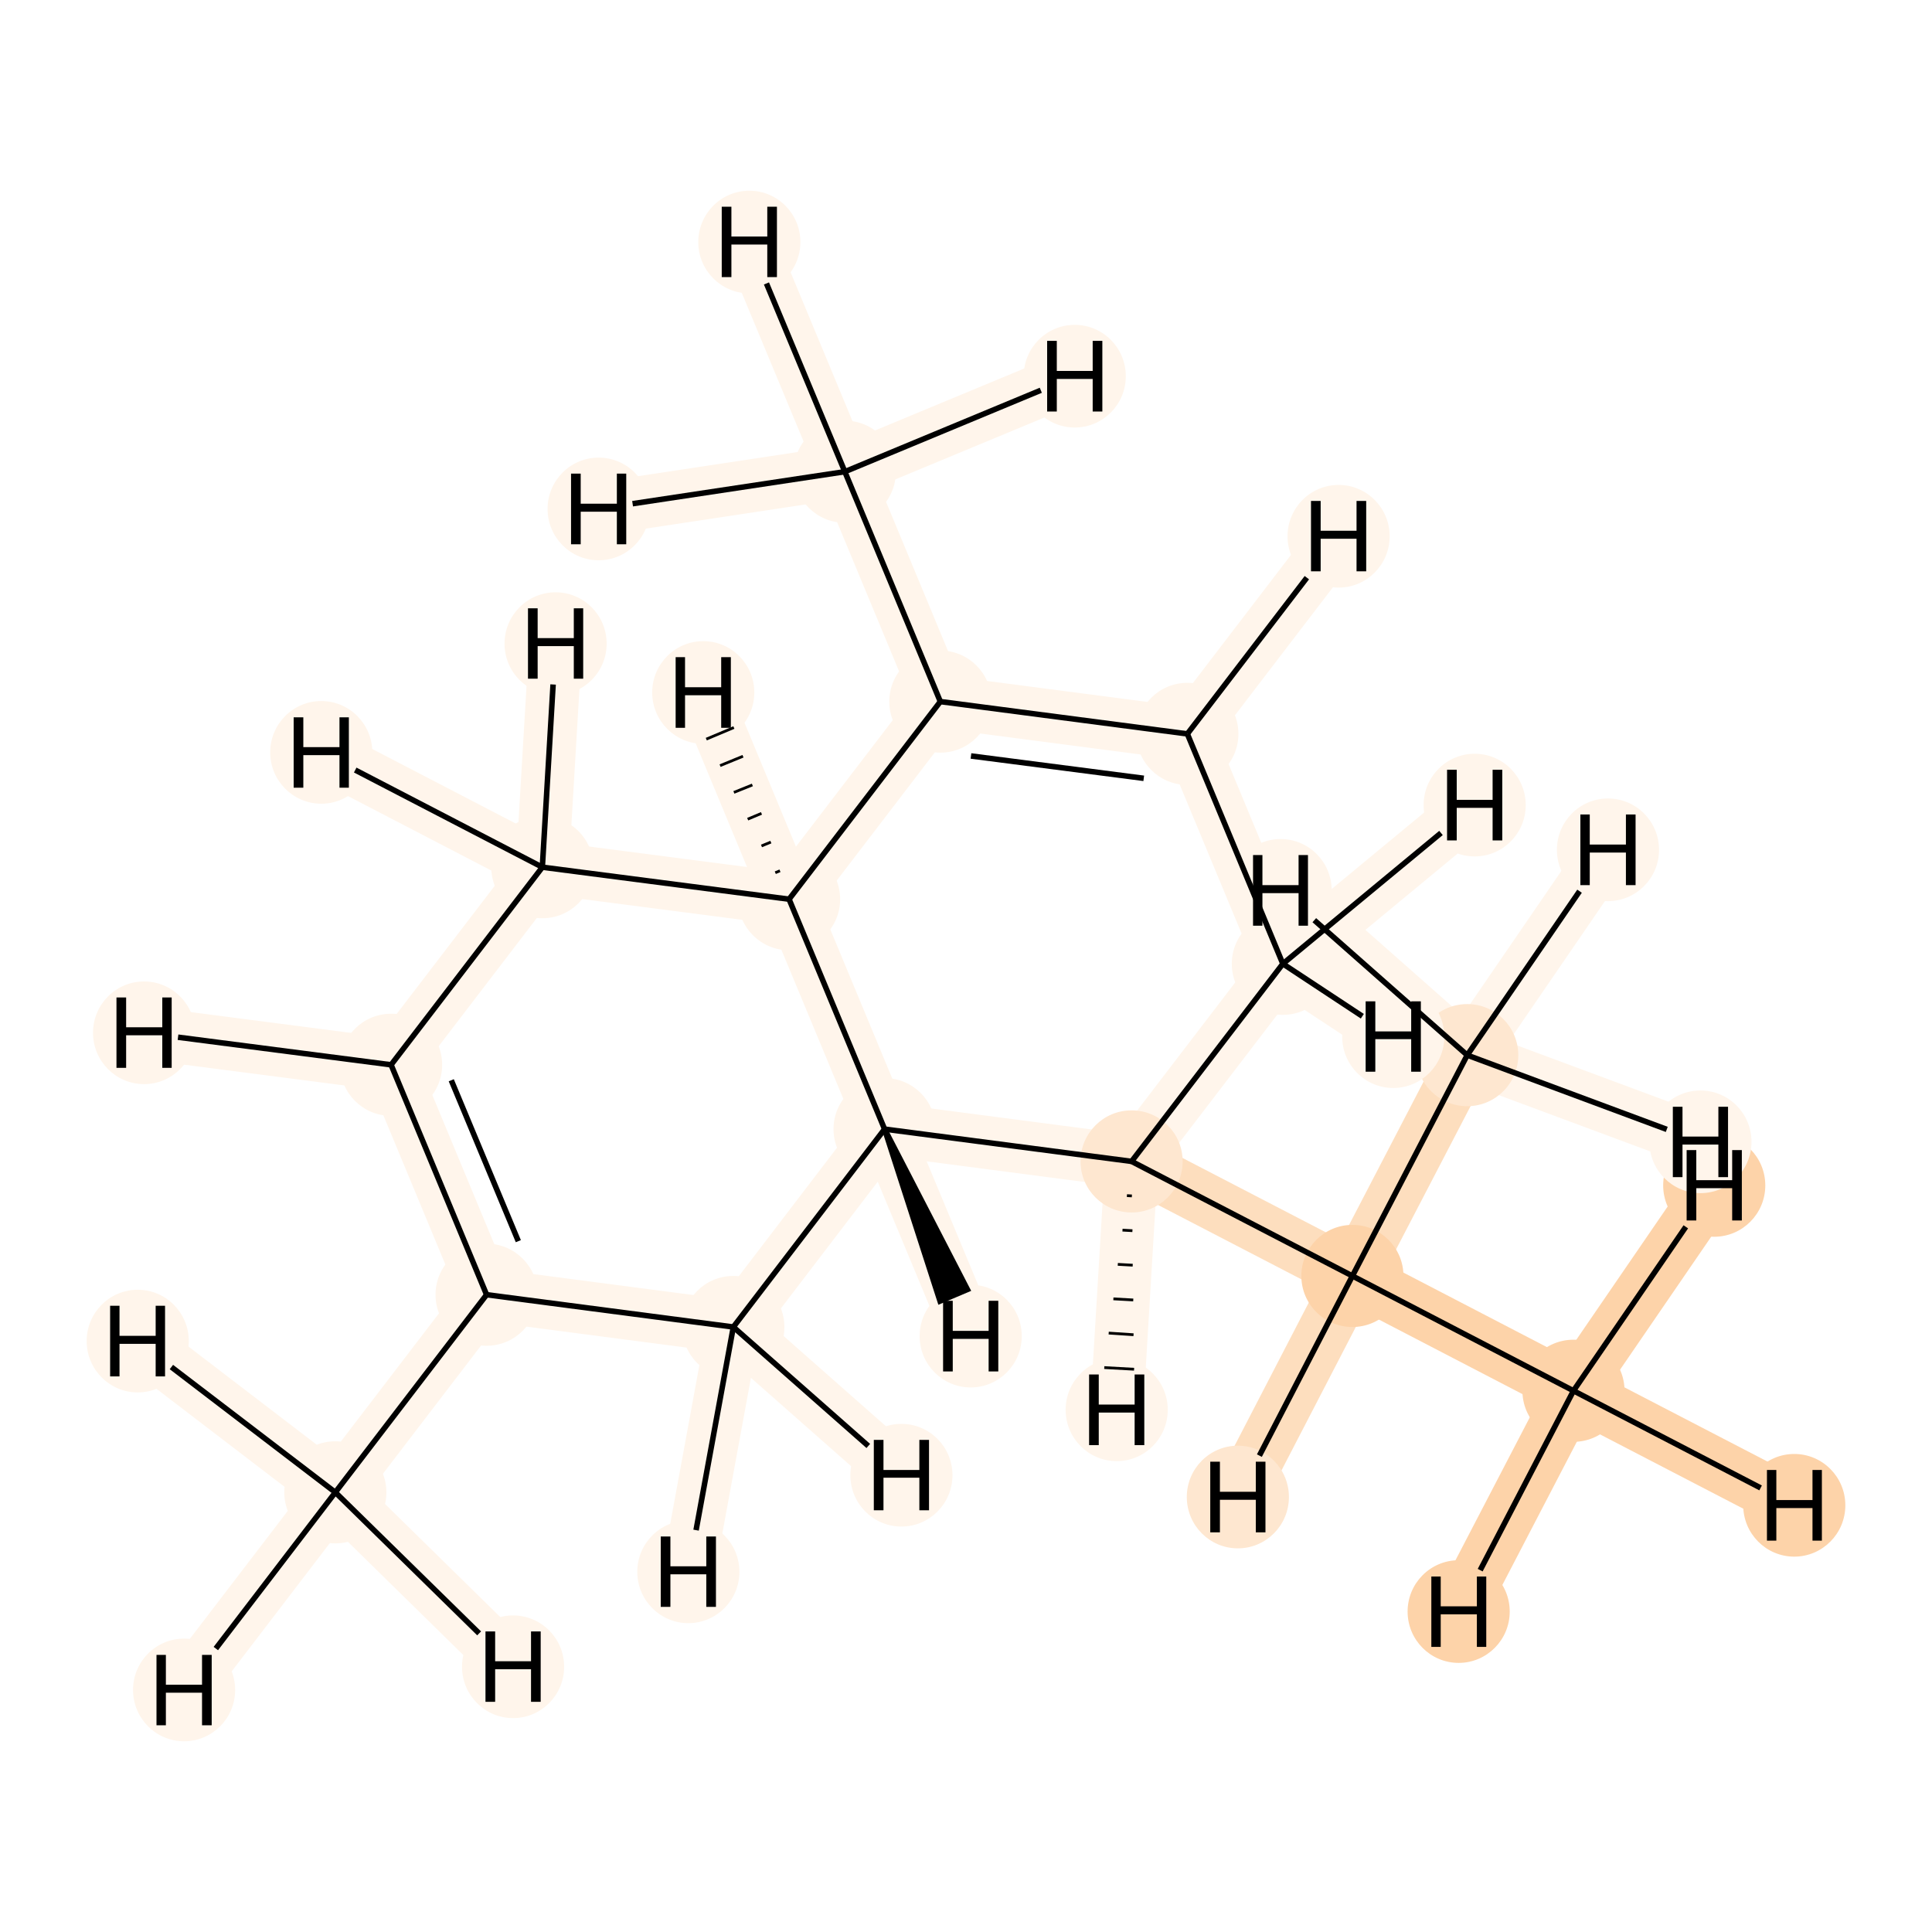 <?xml version='1.0' encoding='iso-8859-1'?>
<svg version='1.1' baseProfile='full'
              xmlns='http://www.w3.org/2000/svg'
                      xmlns:rdkit='http://www.rdkit.org/xml'
                      xmlns:xlink='http://www.w3.org/1999/xlink'
                  xml:space='preserve'
width='700px' height='700px' viewBox='0 0 700 700'>
<!-- END OF HEADER -->
<rect style='opacity:1.0;fill:#FFFFFF;stroke:none' width='700.0' height='700.0' x='0.0' y='0.0'> </rect>
<path d='M 121.5,540.7 L 176.3,469.1' style='fill:none;fill-rule:evenodd;stroke:#FFF5EB;stroke-width:19.2px;stroke-linecap:butt;stroke-linejoin:miter;stroke-opacity:1' />
<path d='M 121.5,540.7 L 66.7,612.3' style='fill:none;fill-rule:evenodd;stroke:#FFF5EB;stroke-width:19.2px;stroke-linecap:butt;stroke-linejoin:miter;stroke-opacity:1' />
<path d='M 121.5,540.7 L 49.9,485.9' style='fill:none;fill-rule:evenodd;stroke:#FFF5EB;stroke-width:19.2px;stroke-linecap:butt;stroke-linejoin:miter;stroke-opacity:1' />
<path d='M 121.5,540.7 L 185.9,603.9' style='fill:none;fill-rule:evenodd;stroke:#FFF5EB;stroke-width:19.2px;stroke-linecap:butt;stroke-linejoin:miter;stroke-opacity:1' />
<path d='M 176.3,469.1 L 141.7,385.8' style='fill:none;fill-rule:evenodd;stroke:#FFF5EB;stroke-width:19.2px;stroke-linecap:butt;stroke-linejoin:miter;stroke-opacity:1' />
<path d='M 176.3,469.1 L 265.7,480.8' style='fill:none;fill-rule:evenodd;stroke:#FFF5EB;stroke-width:19.2px;stroke-linecap:butt;stroke-linejoin:miter;stroke-opacity:1' />
<path d='M 141.7,385.8 L 196.5,314.2' style='fill:none;fill-rule:evenodd;stroke:#FFF5EB;stroke-width:19.2px;stroke-linecap:butt;stroke-linejoin:miter;stroke-opacity:1' />
<path d='M 141.7,385.8 L 52.2,374.2' style='fill:none;fill-rule:evenodd;stroke:#FFF5EB;stroke-width:19.2px;stroke-linecap:butt;stroke-linejoin:miter;stroke-opacity:1' />
<path d='M 196.5,314.2 L 285.9,325.8' style='fill:none;fill-rule:evenodd;stroke:#FFF5EB;stroke-width:19.2px;stroke-linecap:butt;stroke-linejoin:miter;stroke-opacity:1' />
<path d='M 196.5,314.2 L 116.4,272.6' style='fill:none;fill-rule:evenodd;stroke:#FFF5EB;stroke-width:19.2px;stroke-linecap:butt;stroke-linejoin:miter;stroke-opacity:1' />
<path d='M 196.5,314.2 L 201.3,233.2' style='fill:none;fill-rule:evenodd;stroke:#FFF5EB;stroke-width:19.2px;stroke-linecap:butt;stroke-linejoin:miter;stroke-opacity:1' />
<path d='M 285.9,325.8 L 320.5,409.1' style='fill:none;fill-rule:evenodd;stroke:#FFF5EB;stroke-width:19.2px;stroke-linecap:butt;stroke-linejoin:miter;stroke-opacity:1' />
<path d='M 285.9,325.8 L 340.7,254.2' style='fill:none;fill-rule:evenodd;stroke:#FFF5EB;stroke-width:19.2px;stroke-linecap:butt;stroke-linejoin:miter;stroke-opacity:1' />
<path d='M 285.9,325.8 L 254.8,250.9' style='fill:none;fill-rule:evenodd;stroke:#FFF5EB;stroke-width:19.2px;stroke-linecap:butt;stroke-linejoin:miter;stroke-opacity:1' />
<path d='M 320.5,409.1 L 265.7,480.8' style='fill:none;fill-rule:evenodd;stroke:#FFF5EB;stroke-width:19.2px;stroke-linecap:butt;stroke-linejoin:miter;stroke-opacity:1' />
<path d='M 320.5,409.1 L 410.0,420.8' style='fill:none;fill-rule:evenodd;stroke:#FFF5EB;stroke-width:19.2px;stroke-linecap:butt;stroke-linejoin:miter;stroke-opacity:1' />
<path d='M 320.5,409.1 L 351.7,484.1' style='fill:none;fill-rule:evenodd;stroke:#FFF5EB;stroke-width:19.2px;stroke-linecap:butt;stroke-linejoin:miter;stroke-opacity:1' />
<path d='M 265.7,480.8 L 326.6,534.5' style='fill:none;fill-rule:evenodd;stroke:#FFF5EB;stroke-width:19.2px;stroke-linecap:butt;stroke-linejoin:miter;stroke-opacity:1' />
<path d='M 265.7,480.8 L 249.4,569.5' style='fill:none;fill-rule:evenodd;stroke:#FFF5EB;stroke-width:19.2px;stroke-linecap:butt;stroke-linejoin:miter;stroke-opacity:1' />
<path d='M 410.0,420.8 L 464.8,349.2' style='fill:none;fill-rule:evenodd;stroke:#FFF5EB;stroke-width:19.2px;stroke-linecap:butt;stroke-linejoin:miter;stroke-opacity:1' />
<path d='M 410.0,420.8 L 490.0,462.3' style='fill:none;fill-rule:evenodd;stroke:#FDDEBE;stroke-width:19.2px;stroke-linecap:butt;stroke-linejoin:miter;stroke-opacity:1' />
<path d='M 410.0,420.8 L 404.6,510.8' style='fill:none;fill-rule:evenodd;stroke:#FFF5EB;stroke-width:19.2px;stroke-linecap:butt;stroke-linejoin:miter;stroke-opacity:1' />
<path d='M 464.8,349.2 L 430.2,265.9' style='fill:none;fill-rule:evenodd;stroke:#FFF5EB;stroke-width:19.2px;stroke-linecap:butt;stroke-linejoin:miter;stroke-opacity:1' />
<path d='M 464.8,349.2 L 534.3,291.7' style='fill:none;fill-rule:evenodd;stroke:#FFF5EB;stroke-width:19.2px;stroke-linecap:butt;stroke-linejoin:miter;stroke-opacity:1' />
<path d='M 464.8,349.2 L 504.8,375.6' style='fill:none;fill-rule:evenodd;stroke:#FFF5EB;stroke-width:19.2px;stroke-linecap:butt;stroke-linejoin:miter;stroke-opacity:1' />
<path d='M 430.2,265.9 L 340.7,254.2' style='fill:none;fill-rule:evenodd;stroke:#FFF5EB;stroke-width:19.2px;stroke-linecap:butt;stroke-linejoin:miter;stroke-opacity:1' />
<path d='M 430.2,265.9 L 485.0,194.3' style='fill:none;fill-rule:evenodd;stroke:#FFF5EB;stroke-width:19.2px;stroke-linecap:butt;stroke-linejoin:miter;stroke-opacity:1' />
<path d='M 340.7,254.2 L 306.1,170.9' style='fill:none;fill-rule:evenodd;stroke:#FFF5EB;stroke-width:19.2px;stroke-linecap:butt;stroke-linejoin:miter;stroke-opacity:1' />
<path d='M 306.1,170.9 L 271.5,87.7' style='fill:none;fill-rule:evenodd;stroke:#FFF5EB;stroke-width:19.2px;stroke-linecap:butt;stroke-linejoin:miter;stroke-opacity:1' />
<path d='M 306.1,170.9 L 389.4,136.3' style='fill:none;fill-rule:evenodd;stroke:#FFF5EB;stroke-width:19.2px;stroke-linecap:butt;stroke-linejoin:miter;stroke-opacity:1' />
<path d='M 306.1,170.9 L 216.9,184.4' style='fill:none;fill-rule:evenodd;stroke:#FFF5EB;stroke-width:19.2px;stroke-linecap:butt;stroke-linejoin:miter;stroke-opacity:1' />
<path d='M 490.0,462.3 L 570.1,503.9' style='fill:none;fill-rule:evenodd;stroke:#FDD3A9;stroke-width:19.2px;stroke-linecap:butt;stroke-linejoin:miter;stroke-opacity:1' />
<path d='M 490.0,462.3 L 531.6,382.3' style='fill:none;fill-rule:evenodd;stroke:#FDDEBE;stroke-width:19.2px;stroke-linecap:butt;stroke-linejoin:miter;stroke-opacity:1' />
<path d='M 490.0,462.3 L 448.5,542.4' style='fill:none;fill-rule:evenodd;stroke:#FDDEBE;stroke-width:19.2px;stroke-linecap:butt;stroke-linejoin:miter;stroke-opacity:1' />
<path d='M 570.1,503.9 L 650.1,545.4' style='fill:none;fill-rule:evenodd;stroke:#FDD3A9;stroke-width:19.2px;stroke-linecap:butt;stroke-linejoin:miter;stroke-opacity:1' />
<path d='M 570.1,503.9 L 528.5,583.9' style='fill:none;fill-rule:evenodd;stroke:#FDD3A9;stroke-width:19.2px;stroke-linecap:butt;stroke-linejoin:miter;stroke-opacity:1' />
<path d='M 570.1,503.9 L 621.1,429.5' style='fill:none;fill-rule:evenodd;stroke:#FDD3A9;stroke-width:19.2px;stroke-linecap:butt;stroke-linejoin:miter;stroke-opacity:1' />
<path d='M 531.6,382.3 L 582.6,307.9' style='fill:none;fill-rule:evenodd;stroke:#FFF5EB;stroke-width:19.2px;stroke-linecap:butt;stroke-linejoin:miter;stroke-opacity:1' />
<path d='M 531.6,382.3 L 616.1,413.7' style='fill:none;fill-rule:evenodd;stroke:#FFF5EB;stroke-width:19.2px;stroke-linecap:butt;stroke-linejoin:miter;stroke-opacity:1' />
<path d='M 531.6,382.3 L 464.0,322.6' style='fill:none;fill-rule:evenodd;stroke:#FFF5EB;stroke-width:19.2px;stroke-linecap:butt;stroke-linejoin:miter;stroke-opacity:1' />
<ellipse cx='121.5' cy='540.7' rx='18.0' ry='18.0'  style='fill:#FFF5EB;fill-rule:evenodd;stroke:#FFF5EB;stroke-width:1.0px;stroke-linecap:butt;stroke-linejoin:miter;stroke-opacity:1' />
<ellipse cx='176.3' cy='469.1' rx='18.0' ry='18.0'  style='fill:#FFF5EB;fill-rule:evenodd;stroke:#FFF5EB;stroke-width:1.0px;stroke-linecap:butt;stroke-linejoin:miter;stroke-opacity:1' />
<ellipse cx='141.7' cy='385.8' rx='18.0' ry='18.0'  style='fill:#FFF5EB;fill-rule:evenodd;stroke:#FFF5EB;stroke-width:1.0px;stroke-linecap:butt;stroke-linejoin:miter;stroke-opacity:1' />
<ellipse cx='196.5' cy='314.2' rx='18.0' ry='18.0'  style='fill:#FFF5EB;fill-rule:evenodd;stroke:#FFF5EB;stroke-width:1.0px;stroke-linecap:butt;stroke-linejoin:miter;stroke-opacity:1' />
<ellipse cx='285.9' cy='325.8' rx='18.0' ry='18.0'  style='fill:#FFF5EB;fill-rule:evenodd;stroke:#FFF5EB;stroke-width:1.0px;stroke-linecap:butt;stroke-linejoin:miter;stroke-opacity:1' />
<ellipse cx='320.5' cy='409.1' rx='18.0' ry='18.0'  style='fill:#FFF5EB;fill-rule:evenodd;stroke:#FFF5EB;stroke-width:1.0px;stroke-linecap:butt;stroke-linejoin:miter;stroke-opacity:1' />
<ellipse cx='265.7' cy='480.8' rx='18.0' ry='18.0'  style='fill:#FFF5EB;fill-rule:evenodd;stroke:#FFF5EB;stroke-width:1.0px;stroke-linecap:butt;stroke-linejoin:miter;stroke-opacity:1' />
<ellipse cx='410.0' cy='420.8' rx='18.0' ry='18.0'  style='fill:#FEE7D0;fill-rule:evenodd;stroke:#FEE7D0;stroke-width:1.0px;stroke-linecap:butt;stroke-linejoin:miter;stroke-opacity:1' />
<ellipse cx='464.8' cy='349.2' rx='18.0' ry='18.0'  style='fill:#FFF5EB;fill-rule:evenodd;stroke:#FFF5EB;stroke-width:1.0px;stroke-linecap:butt;stroke-linejoin:miter;stroke-opacity:1' />
<ellipse cx='430.2' cy='265.9' rx='18.0' ry='18.0'  style='fill:#FFF5EB;fill-rule:evenodd;stroke:#FFF5EB;stroke-width:1.0px;stroke-linecap:butt;stroke-linejoin:miter;stroke-opacity:1' />
<ellipse cx='340.7' cy='254.2' rx='18.0' ry='18.0'  style='fill:#FFF5EB;fill-rule:evenodd;stroke:#FFF5EB;stroke-width:1.0px;stroke-linecap:butt;stroke-linejoin:miter;stroke-opacity:1' />
<ellipse cx='306.1' cy='170.9' rx='18.0' ry='18.0'  style='fill:#FFF5EB;fill-rule:evenodd;stroke:#FFF5EB;stroke-width:1.0px;stroke-linecap:butt;stroke-linejoin:miter;stroke-opacity:1' />
<ellipse cx='490.0' cy='462.3' rx='18.0' ry='18.0'  style='fill:#FDD3A9;fill-rule:evenodd;stroke:#FDD3A9;stroke-width:1.0px;stroke-linecap:butt;stroke-linejoin:miter;stroke-opacity:1' />
<ellipse cx='570.1' cy='503.9' rx='18.0' ry='18.0'  style='fill:#FDD3A9;fill-rule:evenodd;stroke:#FDD3A9;stroke-width:1.0px;stroke-linecap:butt;stroke-linejoin:miter;stroke-opacity:1' />
<ellipse cx='531.6' cy='382.3' rx='18.0' ry='18.0'  style='fill:#FEE7D0;fill-rule:evenodd;stroke:#FEE7D0;stroke-width:1.0px;stroke-linecap:butt;stroke-linejoin:miter;stroke-opacity:1' />
<ellipse cx='66.7' cy='612.3' rx='18.0' ry='18.1'  style='fill:#FFF5EB;fill-rule:evenodd;stroke:#FFF5EB;stroke-width:1.0px;stroke-linecap:butt;stroke-linejoin:miter;stroke-opacity:1' />
<ellipse cx='49.9' cy='485.9' rx='18.0' ry='18.1'  style='fill:#FFF5EB;fill-rule:evenodd;stroke:#FFF5EB;stroke-width:1.0px;stroke-linecap:butt;stroke-linejoin:miter;stroke-opacity:1' />
<ellipse cx='185.9' cy='603.9' rx='18.0' ry='18.1'  style='fill:#FFF5EB;fill-rule:evenodd;stroke:#FFF5EB;stroke-width:1.0px;stroke-linecap:butt;stroke-linejoin:miter;stroke-opacity:1' />
<ellipse cx='52.2' cy='374.2' rx='18.0' ry='18.1'  style='fill:#FFF5EB;fill-rule:evenodd;stroke:#FFF5EB;stroke-width:1.0px;stroke-linecap:butt;stroke-linejoin:miter;stroke-opacity:1' />
<ellipse cx='116.4' cy='272.6' rx='18.0' ry='18.1'  style='fill:#FFF5EB;fill-rule:evenodd;stroke:#FFF5EB;stroke-width:1.0px;stroke-linecap:butt;stroke-linejoin:miter;stroke-opacity:1' />
<ellipse cx='201.3' cy='233.2' rx='18.0' ry='18.1'  style='fill:#FFF5EB;fill-rule:evenodd;stroke:#FFF5EB;stroke-width:1.0px;stroke-linecap:butt;stroke-linejoin:miter;stroke-opacity:1' />
<ellipse cx='254.8' cy='250.9' rx='18.0' ry='18.1'  style='fill:#FFF5EB;fill-rule:evenodd;stroke:#FFF5EB;stroke-width:1.0px;stroke-linecap:butt;stroke-linejoin:miter;stroke-opacity:1' />
<ellipse cx='351.7' cy='484.1' rx='18.0' ry='18.1'  style='fill:#FFF5EB;fill-rule:evenodd;stroke:#FFF5EB;stroke-width:1.0px;stroke-linecap:butt;stroke-linejoin:miter;stroke-opacity:1' />
<ellipse cx='326.6' cy='534.5' rx='18.0' ry='18.1'  style='fill:#FFF5EB;fill-rule:evenodd;stroke:#FFF5EB;stroke-width:1.0px;stroke-linecap:butt;stroke-linejoin:miter;stroke-opacity:1' />
<ellipse cx='249.4' cy='569.5' rx='18.0' ry='18.1'  style='fill:#FFF5EB;fill-rule:evenodd;stroke:#FFF5EB;stroke-width:1.0px;stroke-linecap:butt;stroke-linejoin:miter;stroke-opacity:1' />
<ellipse cx='404.6' cy='510.8' rx='18.0' ry='18.1'  style='fill:#FFF5EB;fill-rule:evenodd;stroke:#FFF5EB;stroke-width:1.0px;stroke-linecap:butt;stroke-linejoin:miter;stroke-opacity:1' />
<ellipse cx='534.3' cy='291.7' rx='18.0' ry='18.1'  style='fill:#FFF5EB;fill-rule:evenodd;stroke:#FFF5EB;stroke-width:1.0px;stroke-linecap:butt;stroke-linejoin:miter;stroke-opacity:1' />
<ellipse cx='504.8' cy='375.6' rx='18.0' ry='18.1'  style='fill:#FFF5EB;fill-rule:evenodd;stroke:#FFF5EB;stroke-width:1.0px;stroke-linecap:butt;stroke-linejoin:miter;stroke-opacity:1' />
<ellipse cx='485.0' cy='194.3' rx='18.0' ry='18.1'  style='fill:#FFF5EB;fill-rule:evenodd;stroke:#FFF5EB;stroke-width:1.0px;stroke-linecap:butt;stroke-linejoin:miter;stroke-opacity:1' />
<ellipse cx='271.5' cy='87.7' rx='18.0' ry='18.1'  style='fill:#FFF5EB;fill-rule:evenodd;stroke:#FFF5EB;stroke-width:1.0px;stroke-linecap:butt;stroke-linejoin:miter;stroke-opacity:1' />
<ellipse cx='389.4' cy='136.3' rx='18.0' ry='18.1'  style='fill:#FFF5EB;fill-rule:evenodd;stroke:#FFF5EB;stroke-width:1.0px;stroke-linecap:butt;stroke-linejoin:miter;stroke-opacity:1' />
<ellipse cx='216.9' cy='184.4' rx='18.0' ry='18.1'  style='fill:#FFF5EB;fill-rule:evenodd;stroke:#FFF5EB;stroke-width:1.0px;stroke-linecap:butt;stroke-linejoin:miter;stroke-opacity:1' />
<ellipse cx='448.5' cy='542.4' rx='18.0' ry='18.1'  style='fill:#FEE7D0;fill-rule:evenodd;stroke:#FEE7D0;stroke-width:1.0px;stroke-linecap:butt;stroke-linejoin:miter;stroke-opacity:1' />
<ellipse cx='650.1' cy='545.4' rx='18.0' ry='18.1'  style='fill:#FDD3A9;fill-rule:evenodd;stroke:#FDD3A9;stroke-width:1.0px;stroke-linecap:butt;stroke-linejoin:miter;stroke-opacity:1' />
<ellipse cx='528.5' cy='583.9' rx='18.0' ry='18.1'  style='fill:#FDD3A9;fill-rule:evenodd;stroke:#FDD3A9;stroke-width:1.0px;stroke-linecap:butt;stroke-linejoin:miter;stroke-opacity:1' />
<ellipse cx='621.1' cy='429.5' rx='18.0' ry='18.1'  style='fill:#FDD3A9;fill-rule:evenodd;stroke:#FDD3A9;stroke-width:1.0px;stroke-linecap:butt;stroke-linejoin:miter;stroke-opacity:1' />
<ellipse cx='582.6' cy='307.9' rx='18.0' ry='18.1'  style='fill:#FFF5EB;fill-rule:evenodd;stroke:#FFF5EB;stroke-width:1.0px;stroke-linecap:butt;stroke-linejoin:miter;stroke-opacity:1' />
<ellipse cx='616.1' cy='413.7' rx='18.0' ry='18.1'  style='fill:#FFF5EB;fill-rule:evenodd;stroke:#FFF5EB;stroke-width:1.0px;stroke-linecap:butt;stroke-linejoin:miter;stroke-opacity:1' />
<ellipse cx='464.0' cy='322.6' rx='18.0' ry='18.1'  style='fill:#FFF5EB;fill-rule:evenodd;stroke:#FFF5EB;stroke-width:1.0px;stroke-linecap:butt;stroke-linejoin:miter;stroke-opacity:1' />
<path class='bond-0 atom-0 atom-1' d='M 121.5,540.7 L 176.3,469.1' style='fill:none;fill-rule:evenodd;stroke:#000000;stroke-width:2.0px;stroke-linecap:butt;stroke-linejoin:miter;stroke-opacity:1' />
<path class='bond-16 atom-0 atom-15' d='M 121.5,540.7 L 78.2,597.3' style='fill:none;fill-rule:evenodd;stroke:#000000;stroke-width:2.0px;stroke-linecap:butt;stroke-linejoin:miter;stroke-opacity:1' />
<path class='bond-17 atom-0 atom-16' d='M 121.5,540.7 L 62.1,495.3' style='fill:none;fill-rule:evenodd;stroke:#000000;stroke-width:2.0px;stroke-linecap:butt;stroke-linejoin:miter;stroke-opacity:1' />
<path class='bond-18 atom-0 atom-17' d='M 121.5,540.7 L 173.6,591.8' style='fill:none;fill-rule:evenodd;stroke:#000000;stroke-width:2.0px;stroke-linecap:butt;stroke-linejoin:miter;stroke-opacity:1' />
<path class='bond-1 atom-1 atom-2' d='M 176.3,469.1 L 141.7,385.8' style='fill:none;fill-rule:evenodd;stroke:#000000;stroke-width:2.0px;stroke-linecap:butt;stroke-linejoin:miter;stroke-opacity:1' />
<path class='bond-1 atom-1 atom-2' d='M 187.8,449.7 L 163.5,391.4' style='fill:none;fill-rule:evenodd;stroke:#000000;stroke-width:2.0px;stroke-linecap:butt;stroke-linejoin:miter;stroke-opacity:1' />
<path class='bond-14 atom-6 atom-1' d='M 265.7,480.8 L 176.3,469.1' style='fill:none;fill-rule:evenodd;stroke:#000000;stroke-width:2.0px;stroke-linecap:butt;stroke-linejoin:miter;stroke-opacity:1' />
<path class='bond-2 atom-2 atom-3' d='M 141.7,385.8 L 196.5,314.2' style='fill:none;fill-rule:evenodd;stroke:#000000;stroke-width:2.0px;stroke-linecap:butt;stroke-linejoin:miter;stroke-opacity:1' />
<path class='bond-19 atom-2 atom-18' d='M 141.7,385.8 L 64.5,375.8' style='fill:none;fill-rule:evenodd;stroke:#000000;stroke-width:2.0px;stroke-linecap:butt;stroke-linejoin:miter;stroke-opacity:1' />
<path class='bond-3 atom-3 atom-4' d='M 196.5,314.2 L 285.9,325.8' style='fill:none;fill-rule:evenodd;stroke:#000000;stroke-width:2.0px;stroke-linecap:butt;stroke-linejoin:miter;stroke-opacity:1' />
<path class='bond-20 atom-3 atom-19' d='M 196.5,314.2 L 128.7,279.0' style='fill:none;fill-rule:evenodd;stroke:#000000;stroke-width:2.0px;stroke-linecap:butt;stroke-linejoin:miter;stroke-opacity:1' />
<path class='bond-21 atom-3 atom-20' d='M 196.5,314.2 L 200.4,248.0' style='fill:none;fill-rule:evenodd;stroke:#000000;stroke-width:2.0px;stroke-linecap:butt;stroke-linejoin:miter;stroke-opacity:1' />
<path class='bond-4 atom-4 atom-5' d='M 285.9,325.8 L 320.5,409.1' style='fill:none;fill-rule:evenodd;stroke:#000000;stroke-width:2.0px;stroke-linecap:butt;stroke-linejoin:miter;stroke-opacity:1' />
<path class='bond-15 atom-10 atom-4' d='M 340.7,254.2 L 285.9,325.8' style='fill:none;fill-rule:evenodd;stroke:#000000;stroke-width:2.0px;stroke-linecap:butt;stroke-linejoin:miter;stroke-opacity:1' />
<path class='bond-22 atom-4 atom-21' d='M 282.6,315.5 L 280.9,316.2' style='fill:none;fill-rule:evenodd;stroke:#000000;stroke-width:1.0px;stroke-linecap:butt;stroke-linejoin:miter;stroke-opacity:1' />
<path class='bond-22 atom-4 atom-21' d='M 279.3,305.1 L 275.9,306.5' style='fill:none;fill-rule:evenodd;stroke:#000000;stroke-width:1.0px;stroke-linecap:butt;stroke-linejoin:miter;stroke-opacity:1' />
<path class='bond-22 atom-4 atom-21' d='M 275.9,294.7 L 270.9,296.8' style='fill:none;fill-rule:evenodd;stroke:#000000;stroke-width:1.0px;stroke-linecap:butt;stroke-linejoin:miter;stroke-opacity:1' />
<path class='bond-22 atom-4 atom-21' d='M 272.6,284.4 L 265.9,287.1' style='fill:none;fill-rule:evenodd;stroke:#000000;stroke-width:1.0px;stroke-linecap:butt;stroke-linejoin:miter;stroke-opacity:1' />
<path class='bond-22 atom-4 atom-21' d='M 269.2,274.0 L 260.9,277.4' style='fill:none;fill-rule:evenodd;stroke:#000000;stroke-width:1.0px;stroke-linecap:butt;stroke-linejoin:miter;stroke-opacity:1' />
<path class='bond-22 atom-4 atom-21' d='M 265.9,263.6 L 255.9,267.8' style='fill:none;fill-rule:evenodd;stroke:#000000;stroke-width:1.0px;stroke-linecap:butt;stroke-linejoin:miter;stroke-opacity:1' />
<path class='bond-5 atom-5 atom-6' d='M 320.5,409.1 L 265.7,480.8' style='fill:none;fill-rule:evenodd;stroke:#000000;stroke-width:2.0px;stroke-linecap:butt;stroke-linejoin:miter;stroke-opacity:1' />
<path class='bond-6 atom-5 atom-7' d='M 320.5,409.1 L 410.0,420.8' style='fill:none;fill-rule:evenodd;stroke:#000000;stroke-width:2.0px;stroke-linecap:butt;stroke-linejoin:miter;stroke-opacity:1' />
<path class='bond-23 atom-5 atom-22' d='M 320.5,409.1 L 340.6,471.4 L 350.5,467.2 Z' style='fill:#000000;fill-rule:evenodd;fill-opacity:1;stroke:#000000;stroke-width:2.0px;stroke-linecap:butt;stroke-linejoin:miter;stroke-opacity:1;' />
<path class='bond-24 atom-6 atom-23' d='M 265.7,480.8 L 314.6,523.9' style='fill:none;fill-rule:evenodd;stroke:#000000;stroke-width:2.0px;stroke-linecap:butt;stroke-linejoin:miter;stroke-opacity:1' />
<path class='bond-25 atom-6 atom-24' d='M 265.7,480.8 L 252.2,554.4' style='fill:none;fill-rule:evenodd;stroke:#000000;stroke-width:2.0px;stroke-linecap:butt;stroke-linejoin:miter;stroke-opacity:1' />
<path class='bond-7 atom-7 atom-8' d='M 410.0,420.8 L 464.8,349.2' style='fill:none;fill-rule:evenodd;stroke:#000000;stroke-width:2.0px;stroke-linecap:butt;stroke-linejoin:miter;stroke-opacity:1' />
<path class='bond-11 atom-7 atom-12' d='M 410.0,420.8 L 490.0,462.3' style='fill:none;fill-rule:evenodd;stroke:#000000;stroke-width:2.0px;stroke-linecap:butt;stroke-linejoin:miter;stroke-opacity:1' />
<path class='bond-26 atom-7 atom-25' d='M 408.3,433.2 L 410.1,433.3' style='fill:none;fill-rule:evenodd;stroke:#000000;stroke-width:1.0px;stroke-linecap:butt;stroke-linejoin:miter;stroke-opacity:1' />
<path class='bond-26 atom-7 atom-25' d='M 406.7,445.7 L 410.3,445.9' style='fill:none;fill-rule:evenodd;stroke:#000000;stroke-width:1.0px;stroke-linecap:butt;stroke-linejoin:miter;stroke-opacity:1' />
<path class='bond-26 atom-7 atom-25' d='M 405.0,458.1 L 410.4,458.4' style='fill:none;fill-rule:evenodd;stroke:#000000;stroke-width:1.0px;stroke-linecap:butt;stroke-linejoin:miter;stroke-opacity:1' />
<path class='bond-26 atom-7 atom-25' d='M 403.4,470.6 L 410.6,471.0' style='fill:none;fill-rule:evenodd;stroke:#000000;stroke-width:1.0px;stroke-linecap:butt;stroke-linejoin:miter;stroke-opacity:1' />
<path class='bond-26 atom-7 atom-25' d='M 401.7,483.0 L 410.7,483.6' style='fill:none;fill-rule:evenodd;stroke:#000000;stroke-width:1.0px;stroke-linecap:butt;stroke-linejoin:miter;stroke-opacity:1' />
<path class='bond-26 atom-7 atom-25' d='M 400.1,495.5 L 410.9,496.1' style='fill:none;fill-rule:evenodd;stroke:#000000;stroke-width:1.0px;stroke-linecap:butt;stroke-linejoin:miter;stroke-opacity:1' />
<path class='bond-8 atom-8 atom-9' d='M 464.8,349.2 L 430.2,265.9' style='fill:none;fill-rule:evenodd;stroke:#000000;stroke-width:2.0px;stroke-linecap:butt;stroke-linejoin:miter;stroke-opacity:1' />
<path class='bond-27 atom-8 atom-26' d='M 464.8,349.2 L 522.1,301.8' style='fill:none;fill-rule:evenodd;stroke:#000000;stroke-width:2.0px;stroke-linecap:butt;stroke-linejoin:miter;stroke-opacity:1' />
<path class='bond-28 atom-8 atom-27' d='M 464.8,349.2 L 493.6,368.2' style='fill:none;fill-rule:evenodd;stroke:#000000;stroke-width:2.0px;stroke-linecap:butt;stroke-linejoin:miter;stroke-opacity:1' />
<path class='bond-9 atom-9 atom-10' d='M 430.2,265.9 L 340.7,254.2' style='fill:none;fill-rule:evenodd;stroke:#000000;stroke-width:2.0px;stroke-linecap:butt;stroke-linejoin:miter;stroke-opacity:1' />
<path class='bond-9 atom-9 atom-10' d='M 414.4,282.0 L 351.8,273.9' style='fill:none;fill-rule:evenodd;stroke:#000000;stroke-width:2.0px;stroke-linecap:butt;stroke-linejoin:miter;stroke-opacity:1' />
<path class='bond-29 atom-9 atom-28' d='M 430.2,265.9 L 473.5,209.3' style='fill:none;fill-rule:evenodd;stroke:#000000;stroke-width:2.0px;stroke-linecap:butt;stroke-linejoin:miter;stroke-opacity:1' />
<path class='bond-10 atom-10 atom-11' d='M 340.7,254.2 L 306.1,170.9' style='fill:none;fill-rule:evenodd;stroke:#000000;stroke-width:2.0px;stroke-linecap:butt;stroke-linejoin:miter;stroke-opacity:1' />
<path class='bond-30 atom-11 atom-29' d='M 306.1,170.9 L 277.7,102.7' style='fill:none;fill-rule:evenodd;stroke:#000000;stroke-width:2.0px;stroke-linecap:butt;stroke-linejoin:miter;stroke-opacity:1' />
<path class='bond-31 atom-11 atom-30' d='M 306.1,170.9 L 377.1,141.4' style='fill:none;fill-rule:evenodd;stroke:#000000;stroke-width:2.0px;stroke-linecap:butt;stroke-linejoin:miter;stroke-opacity:1' />
<path class='bond-32 atom-11 atom-31' d='M 306.1,170.9 L 229.2,182.5' style='fill:none;fill-rule:evenodd;stroke:#000000;stroke-width:2.0px;stroke-linecap:butt;stroke-linejoin:miter;stroke-opacity:1' />
<path class='bond-12 atom-12 atom-13' d='M 490.0,462.3 L 570.1,503.9' style='fill:none;fill-rule:evenodd;stroke:#000000;stroke-width:2.0px;stroke-linecap:butt;stroke-linejoin:miter;stroke-opacity:1' />
<path class='bond-13 atom-12 atom-14' d='M 490.0,462.3 L 531.6,382.3' style='fill:none;fill-rule:evenodd;stroke:#000000;stroke-width:2.0px;stroke-linecap:butt;stroke-linejoin:miter;stroke-opacity:1' />
<path class='bond-33 atom-12 atom-32' d='M 490.0,462.3 L 456.3,527.4' style='fill:none;fill-rule:evenodd;stroke:#000000;stroke-width:2.0px;stroke-linecap:butt;stroke-linejoin:miter;stroke-opacity:1' />
<path class='bond-34 atom-13 atom-33' d='M 570.1,503.9 L 637.9,539.1' style='fill:none;fill-rule:evenodd;stroke:#000000;stroke-width:2.0px;stroke-linecap:butt;stroke-linejoin:miter;stroke-opacity:1' />
<path class='bond-35 atom-13 atom-34' d='M 570.1,503.9 L 536.3,568.9' style='fill:none;fill-rule:evenodd;stroke:#000000;stroke-width:2.0px;stroke-linecap:butt;stroke-linejoin:miter;stroke-opacity:1' />
<path class='bond-36 atom-13 atom-35' d='M 570.1,503.9 L 610.8,444.5' style='fill:none;fill-rule:evenodd;stroke:#000000;stroke-width:2.0px;stroke-linecap:butt;stroke-linejoin:miter;stroke-opacity:1' />
<path class='bond-37 atom-14 atom-36' d='M 531.6,382.3 L 572.3,322.9' style='fill:none;fill-rule:evenodd;stroke:#000000;stroke-width:2.0px;stroke-linecap:butt;stroke-linejoin:miter;stroke-opacity:1' />
<path class='bond-38 atom-14 atom-37' d='M 531.6,382.3 L 603.9,409.2' style='fill:none;fill-rule:evenodd;stroke:#000000;stroke-width:2.0px;stroke-linecap:butt;stroke-linejoin:miter;stroke-opacity:1' />
<path class='bond-39 atom-14 atom-38' d='M 531.6,382.3 L 476.2,333.4' style='fill:none;fill-rule:evenodd;stroke:#000000;stroke-width:2.0px;stroke-linecap:butt;stroke-linejoin:miter;stroke-opacity:1' />
<path  class='atom-15' d='M 56.7 599.6
L 60.1 599.6
L 60.1 610.4
L 73.2 610.4
L 73.2 599.6
L 76.7 599.6
L 76.7 625.1
L 73.2 625.1
L 73.2 613.3
L 60.1 613.3
L 60.1 625.1
L 56.7 625.1
L 56.7 599.6
' fill='#000000'/>
<path  class='atom-16' d='M 39.9 473.1
L 43.3 473.1
L 43.3 484.0
L 56.4 484.0
L 56.4 473.1
L 59.8 473.1
L 59.8 498.7
L 56.4 498.7
L 56.4 486.9
L 43.3 486.9
L 43.3 498.7
L 39.9 498.7
L 39.9 473.1
' fill='#000000'/>
<path  class='atom-17' d='M 175.9 591.1
L 179.4 591.1
L 179.4 601.9
L 192.4 601.9
L 192.4 591.1
L 195.9 591.1
L 195.9 616.6
L 192.4 616.6
L 192.4 604.8
L 179.4 604.8
L 179.4 616.6
L 175.9 616.6
L 175.9 591.1
' fill='#000000'/>
<path  class='atom-18' d='M 42.2 361.4
L 45.7 361.4
L 45.7 372.2
L 58.8 372.2
L 58.8 361.4
L 62.2 361.4
L 62.2 386.9
L 58.8 386.9
L 58.8 375.1
L 45.7 375.1
L 45.7 386.9
L 42.2 386.9
L 42.2 361.4
' fill='#000000'/>
<path  class='atom-19' d='M 106.4 259.9
L 109.9 259.9
L 109.9 270.7
L 123.0 270.7
L 123.0 259.9
L 126.4 259.9
L 126.4 285.4
L 123.0 285.4
L 123.0 273.6
L 109.9 273.6
L 109.9 285.4
L 106.4 285.4
L 106.4 259.9
' fill='#000000'/>
<path  class='atom-20' d='M 191.3 220.4
L 194.8 220.4
L 194.8 231.2
L 207.9 231.2
L 207.9 220.4
L 211.3 220.4
L 211.3 245.9
L 207.9 245.9
L 207.9 234.1
L 194.8 234.1
L 194.8 245.9
L 191.3 245.9
L 191.3 220.4
' fill='#000000'/>
<path  class='atom-21' d='M 244.8 238.1
L 248.2 238.1
L 248.2 249.0
L 261.3 249.0
L 261.3 238.1
L 264.8 238.1
L 264.8 263.7
L 261.3 263.7
L 261.3 251.9
L 248.2 251.9
L 248.2 263.7
L 244.8 263.7
L 244.8 238.1
' fill='#000000'/>
<path  class='atom-22' d='M 341.7 471.3
L 345.2 471.3
L 345.2 482.2
L 358.2 482.2
L 358.2 471.3
L 361.7 471.3
L 361.7 496.9
L 358.2 496.9
L 358.2 485.1
L 345.2 485.1
L 345.2 496.9
L 341.7 496.9
L 341.7 471.3
' fill='#000000'/>
<path  class='atom-23' d='M 316.6 521.7
L 320.1 521.7
L 320.1 532.6
L 333.1 532.6
L 333.1 521.7
L 336.6 521.7
L 336.6 547.2
L 333.1 547.2
L 333.1 535.4
L 320.1 535.4
L 320.1 547.2
L 316.6 547.2
L 316.6 521.7
' fill='#000000'/>
<path  class='atom-24' d='M 239.4 556.7
L 242.9 556.7
L 242.9 567.5
L 255.9 567.5
L 255.9 556.7
L 259.4 556.7
L 259.4 582.2
L 255.9 582.2
L 255.9 570.4
L 242.9 570.4
L 242.9 582.2
L 239.4 582.2
L 239.4 556.7
' fill='#000000'/>
<path  class='atom-25' d='M 394.6 498.0
L 398.1 498.0
L 398.1 508.9
L 411.1 508.9
L 411.1 498.0
L 414.6 498.0
L 414.6 523.6
L 411.1 523.6
L 411.1 511.8
L 398.1 511.8
L 398.1 523.6
L 394.6 523.6
L 394.6 498.0
' fill='#000000'/>
<path  class='atom-26' d='M 524.3 278.9
L 527.8 278.9
L 527.8 289.8
L 540.8 289.8
L 540.8 278.9
L 544.3 278.9
L 544.3 304.5
L 540.8 304.5
L 540.8 292.7
L 527.8 292.7
L 527.8 304.5
L 524.3 304.5
L 524.3 278.9
' fill='#000000'/>
<path  class='atom-27' d='M 494.8 362.8
L 498.3 362.8
L 498.3 373.7
L 511.3 373.7
L 511.3 362.8
L 514.8 362.8
L 514.8 388.3
L 511.3 388.3
L 511.3 376.5
L 498.3 376.5
L 498.3 388.3
L 494.8 388.3
L 494.8 362.8
' fill='#000000'/>
<path  class='atom-28' d='M 475.0 181.5
L 478.5 181.5
L 478.5 192.3
L 491.5 192.3
L 491.5 181.5
L 495.0 181.5
L 495.0 207.0
L 491.5 207.0
L 491.5 195.2
L 478.5 195.2
L 478.5 207.0
L 475.0 207.0
L 475.0 181.5
' fill='#000000'/>
<path  class='atom-29' d='M 261.5 74.9
L 265.0 74.9
L 265.0 85.7
L 278.0 85.7
L 278.0 74.9
L 281.5 74.9
L 281.5 100.4
L 278.0 100.4
L 278.0 88.6
L 265.0 88.6
L 265.0 100.4
L 261.5 100.4
L 261.5 74.9
' fill='#000000'/>
<path  class='atom-30' d='M 379.4 123.5
L 382.9 123.5
L 382.9 134.4
L 395.9 134.4
L 395.9 123.5
L 399.4 123.5
L 399.4 149.1
L 395.9 149.1
L 395.9 137.3
L 382.9 137.3
L 382.9 149.1
L 379.4 149.1
L 379.4 123.5
' fill='#000000'/>
<path  class='atom-31' d='M 206.9 171.6
L 210.4 171.6
L 210.4 182.5
L 223.5 182.5
L 223.5 171.6
L 226.9 171.6
L 226.9 197.2
L 223.5 197.2
L 223.5 185.4
L 210.4 185.4
L 210.4 197.2
L 206.9 197.2
L 206.9 171.6
' fill='#000000'/>
<path  class='atom-32' d='M 438.5 529.6
L 442.0 529.6
L 442.0 540.5
L 455.0 540.5
L 455.0 529.6
L 458.5 529.6
L 458.5 555.2
L 455.0 555.2
L 455.0 543.4
L 442.0 543.4
L 442.0 555.2
L 438.5 555.2
L 438.5 529.6
' fill='#000000'/>
<path  class='atom-33' d='M 640.2 532.6
L 643.6 532.6
L 643.6 543.5
L 656.7 543.5
L 656.7 532.6
L 660.1 532.6
L 660.1 558.2
L 656.7 558.2
L 656.7 546.4
L 643.6 546.4
L 643.6 558.2
L 640.2 558.2
L 640.2 532.6
' fill='#000000'/>
<path  class='atom-34' d='M 518.6 571.2
L 522.0 571.2
L 522.0 582.0
L 535.1 582.0
L 535.1 571.2
L 538.5 571.2
L 538.5 596.7
L 535.1 596.7
L 535.1 584.9
L 522.0 584.9
L 522.0 596.7
L 518.6 596.7
L 518.6 571.2
' fill='#000000'/>
<path  class='atom-35' d='M 611.1 416.7
L 614.6 416.7
L 614.6 427.6
L 627.6 427.6
L 627.6 416.7
L 631.1 416.7
L 631.1 442.2
L 627.6 442.2
L 627.6 430.5
L 614.6 430.5
L 614.6 442.2
L 611.1 442.2
L 611.1 416.7
' fill='#000000'/>
<path  class='atom-36' d='M 572.6 295.1
L 576.0 295.1
L 576.0 306.0
L 589.1 306.0
L 589.1 295.1
L 592.6 295.1
L 592.6 320.7
L 589.1 320.7
L 589.1 308.9
L 576.0 308.9
L 576.0 320.7
L 572.6 320.7
L 572.6 295.1
' fill='#000000'/>
<path  class='atom-37' d='M 606.1 401.0
L 609.6 401.0
L 609.6 411.8
L 622.6 411.8
L 622.6 401.0
L 626.1 401.0
L 626.1 426.5
L 622.6 426.5
L 622.6 414.7
L 609.6 414.7
L 609.6 426.5
L 606.1 426.5
L 606.1 401.0
' fill='#000000'/>
<path  class='atom-38' d='M 454.0 309.8
L 457.4 309.8
L 457.4 320.7
L 470.5 320.7
L 470.5 309.8
L 473.9 309.8
L 473.9 335.4
L 470.5 335.4
L 470.5 323.6
L 457.4 323.6
L 457.4 335.4
L 454.0 335.4
L 454.0 309.8
' fill='#000000'/>
</svg>
